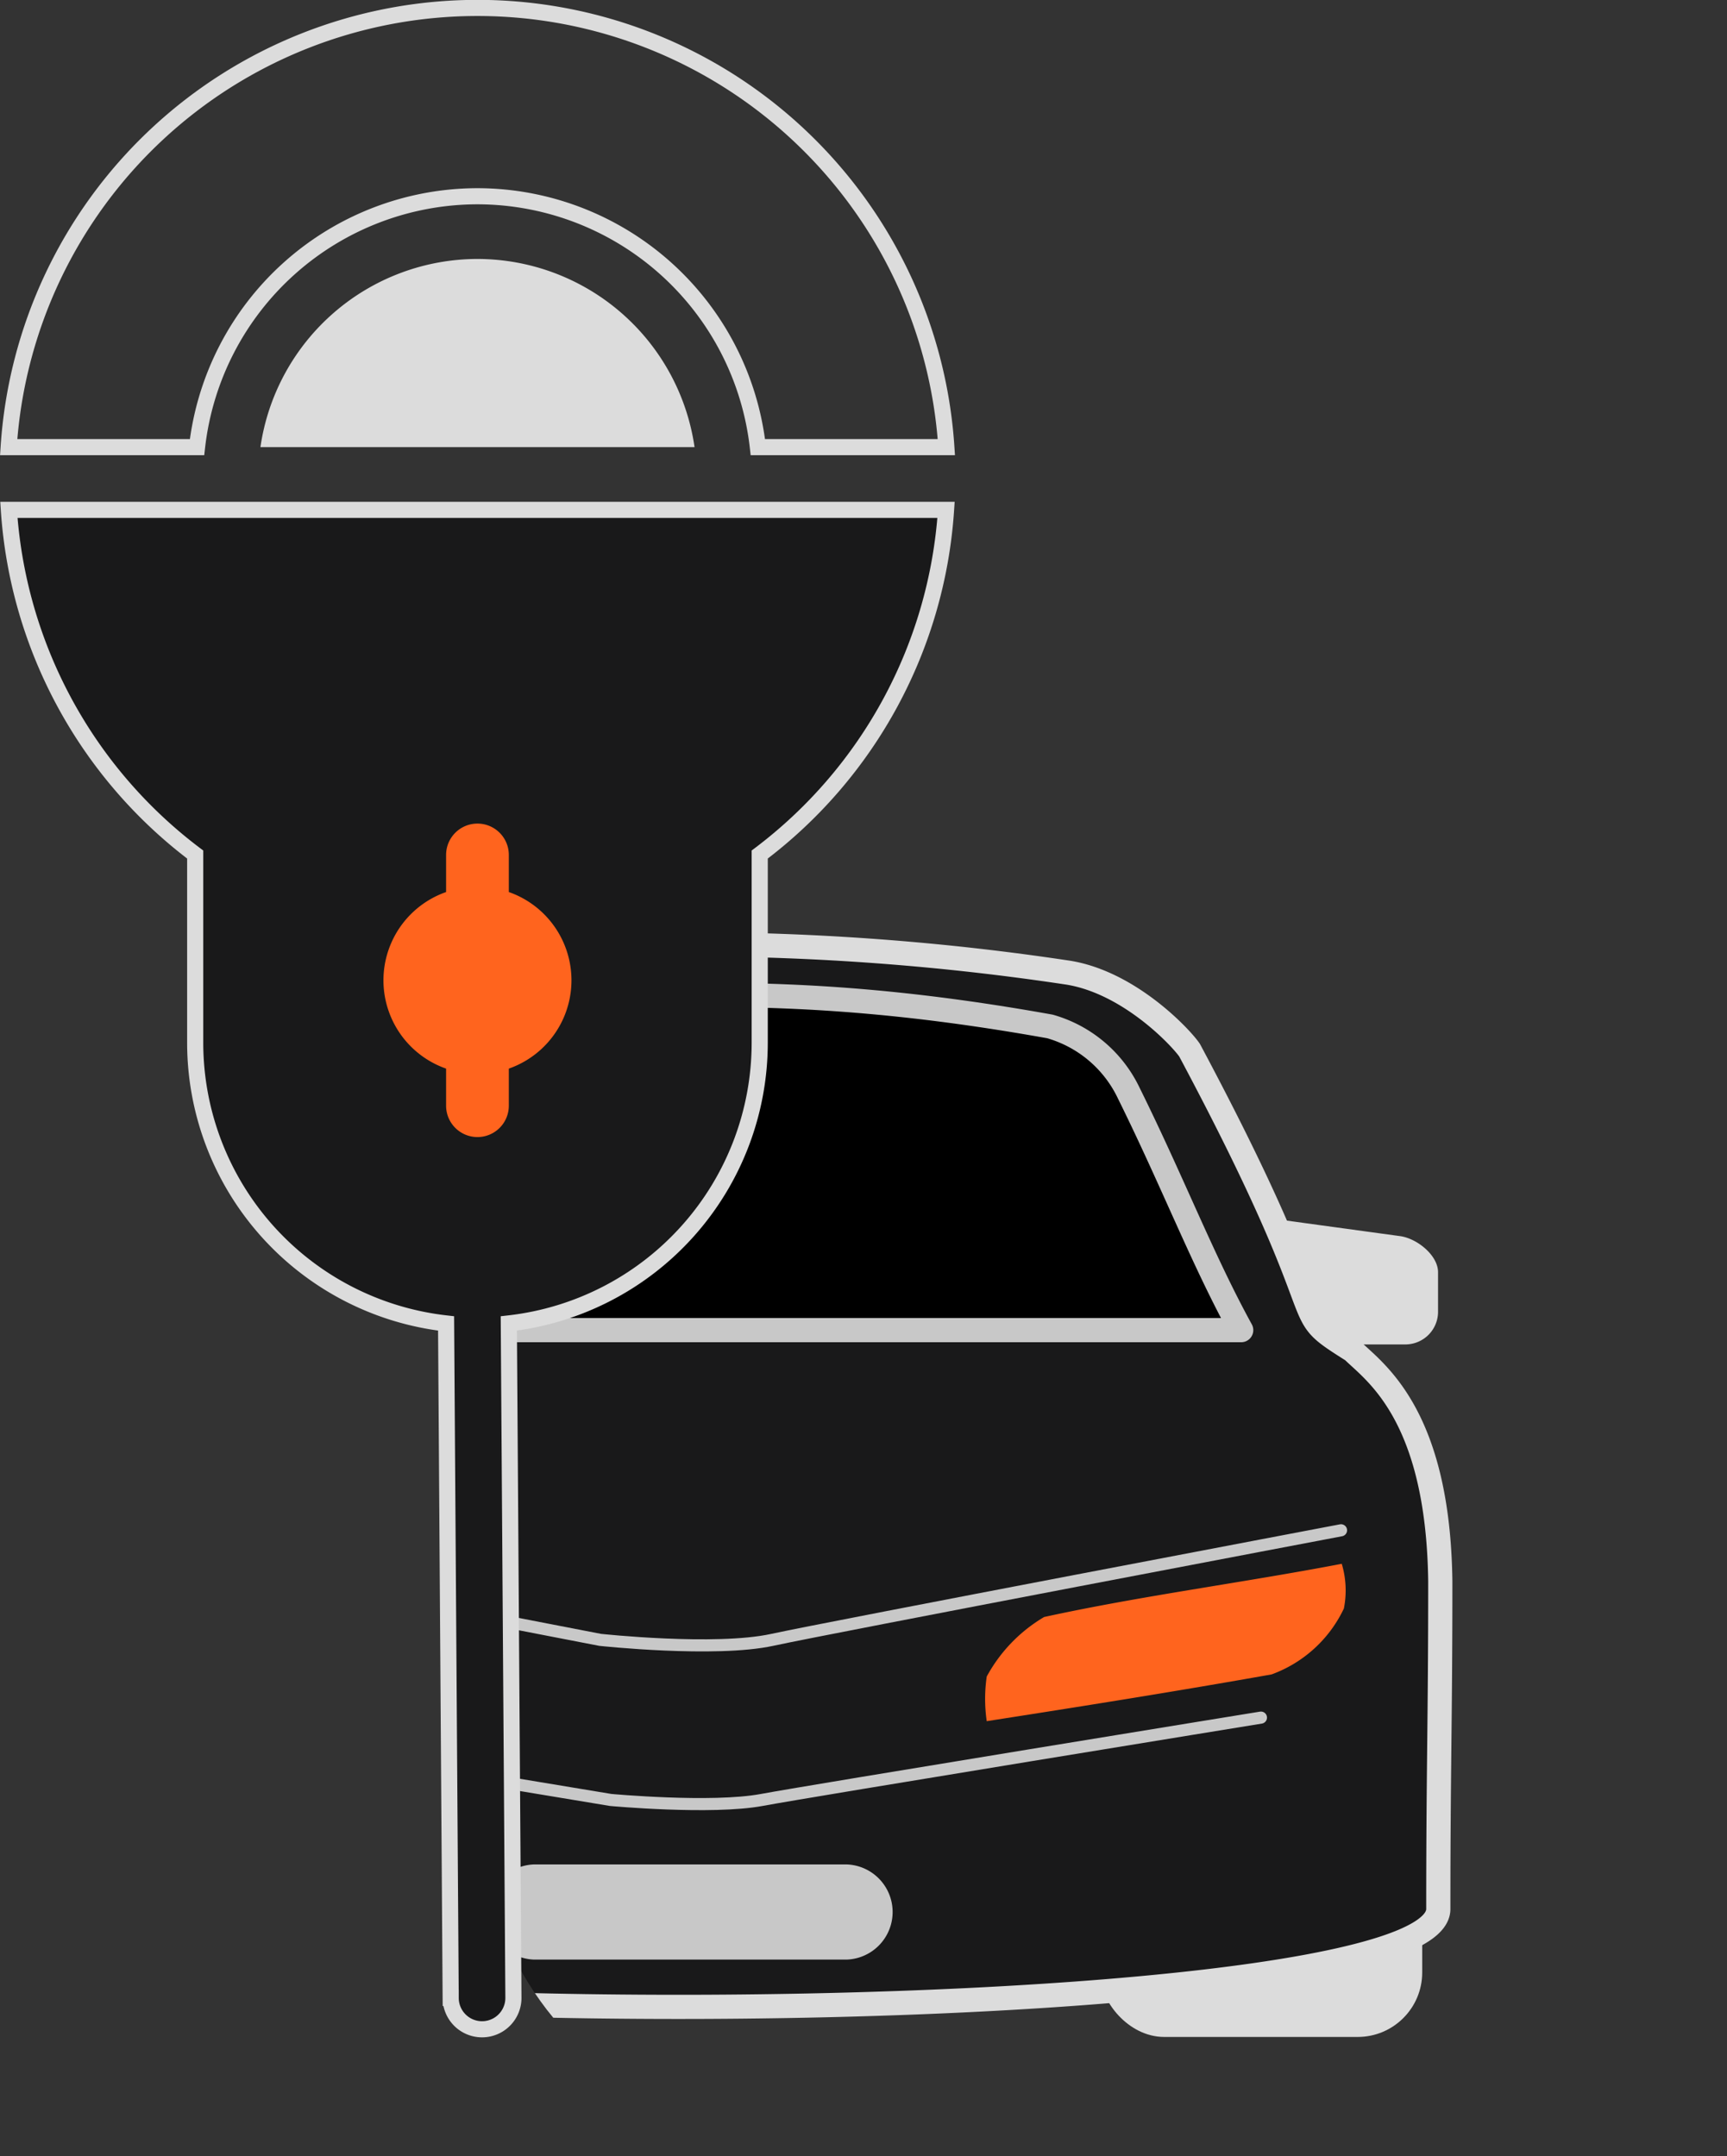<svg xmlns="http://www.w3.org/2000/svg" xmlns:xlink="http://www.w3.org/1999/xlink" width="107.091" height="133.694" viewBox="0 0 107.091 133.694"><rect x="0" y="0" width="107.091" height="133.694" fill="#333333" stroke="none"/><defs><clipPath id="a"><path d="M0,0H63V94S4.8,118.741-10.945,95.241,0,0,0,0Z" transform="translate(244 3468)" fill="#fff"/></clipPath></defs><g transform="translate(0.534 0.5)"><g transform="translate(-200.444 -3440.18)" clip-path="url(#a)"><g transform="translate(-710.052 27.051)"><g transform="translate(909.683 3471.186)"><path d="M-5381.136-9822.116l-7.846-2.735-6.1-2.127" transform="translate(5402.858 9839.143)" fill="none" stroke="#dcdcdc" stroke-linecap="round" stroke-linejoin="round" stroke-width="3"/><path d="M-5394.247-9826.692l-.471-.16-.366-.126" transform="translate(5410.576 9841.896)" fill="none" stroke="#dcdcdc" stroke-linecap="round" stroke-linejoin="round" stroke-width="3"/><g transform="translate(-3.879)"><g transform="translate(0)"><path d="M-5376.931-9820.624l-10.211-3.574-7.942-2.78" transform="translate(5402.093 9840.285)" fill="none" stroke="#dcdcdc" stroke-linecap="round" stroke-linejoin="round" stroke-width="3"/><rect width="20" height="12" rx="4" transform="translate(1.731 55.753)" fill="#dcdcdc"/><rect width="20" height="12" rx="4" transform="translate(72.349 55.753)" fill="#dcdcdc"/><path d="M108.007,22.141l9.624,1.318c1.055.132,2.373,1.186,2.373,2.241v2.5a2.028,2.028,0,0,1-1.977,1.977h-5.669A75.918,75.918,0,0,1,108.007,22.141Z" transform="translate(-26.673 -5.367)" fill="#dcdcdc" fill-rule="evenodd"/><path d="M2.3,59.571c0-8.636-.247-11.673-.123-20.309C2.3,28.9,6.62,25.937,7.484,24.95c4.26-2.067,3.463-5.776,10.116-18.63.493-.74,3.7-4.195,7.649-4.812a157.135,157.135,0,0,1,46.88,0c3.824.617,7.032,4.071,7.526,4.812,9.721,18.211,5.676,15.823,10.116,18.63,1.356,1.332,5.3,3.948,5.428,14.312,0,8.636-.123,11.673-.123,20.309C95.076,67.49,2.3,67.831,2.3,59.571Z" transform="translate(-1.729 0.25)" fill="#19191a" stroke="#dcdcdc" stroke-width="1.5" fill-rule="evenodd"/><path d="M120,22.141l-9.624,1.318c-1.055.132-2.373,1.187-2.373,2.241v2.5a2.028,2.028,0,0,0,1.977,1.978h5.669A75.923,75.923,0,0,0,120,22.141Z" transform="translate(-108.007 -5.367)" fill="#dcdcdc" fill-rule="evenodd"/><path d="M28.845,8.971A7.532,7.532,0,0,0,24.138,13.1c-1.686,4.842-4.332,9.946-6.027,14.706H85.5C83.1,23.437,81.291,18.695,78.524,13.1a7.765,7.765,0,0,0-4.881-4.125C58.069,6.182,46.638,6.577,28.845,8.971Z" transform="translate(-4.376 -3.882)" stroke="#c8c8c8" stroke-linecap="round" stroke-linejoin="round" stroke-width="1.5" fill-rule="evenodd"/><path d="M2.952,0h19.4a2.952,2.952,0,0,1,0,5.9H2.952a2.952,2.952,0,0,1,0-5.9Z" transform="translate(34.314 57.056)" fill="#c8c8c8"/><path d="M-5915.37-11800.929l30.931,5.127s6.262.579,9.373,0,30.953-5.106,30.953-5.106" transform="translate(5926.462 11848.859)" fill="none" stroke="#c8c8c8" stroke-linecap="round" stroke-linejoin="round" stroke-width="0.75"/><path d="M-5915.37-11800.929l35.241,6.821s7.135.771,10.68,0,35.267-6.794,35.267-6.794" transform="translate(5921.497 11837.237)" fill="none" stroke="#c8c8c8" stroke-linecap="round" stroke-linejoin="round" stroke-width="0.75"/><path d="M9.65,51.839c6.2,1.186,12.392,1.977,18.456,3.3a9.6,9.6,0,0,1,3.559,3.691,9.629,9.629,0,0,1,0,2.768c-5.932-.923-11.733-1.846-17.665-2.9a7.979,7.979,0,0,1-4.482-4.087A5.749,5.749,0,0,1,9.65,51.839Z" transform="translate(-3.591 -13.426)" fill="#ff641e" fill-rule="evenodd"/><path d="M31.547,51.839c-6.2,1.186-12.392,1.977-18.456,3.3a9.6,9.6,0,0,0-3.559,3.691,9.629,9.629,0,0,0,0,2.768c5.932-.923,11.733-1.846,17.665-2.9a7.979,7.979,0,0,0,4.482-4.087A5.749,5.749,0,0,0,31.547,51.839Z" transform="translate(55.813 -13.426)" fill="#ff641e" fill-rule="evenodd"/><path d="M.613,9.284A5.976,5.976,0,0,1,0,6.638V6A6,6,0,0,1,6,0H9a6,6,0,0,1,6,6v.638a5.976,5.976,0,0,1-.613,2.645Z" transform="translate(18.248 13.246)" fill="#fafafa" stroke="#656f75" stroke-linecap="round" stroke-linejoin="round" stroke-width="1.5"/><ellipse cx="4.5" cy="4" rx="4.5" ry="4" transform="translate(21.134 7.268)" fill="#ff641e"/><path d="M-5393.286-9826.331l-1.012-.364-.787-.283" transform="translate(5412.114 9843.79)" fill="none" stroke="#dcdcdc" stroke-linecap="round" stroke-linejoin="round" stroke-width="3"/></g></g></g><g transform="translate(926.805 3477.317)"><path d="M.636,8A5.449,5.449,0,0,1,5.447,0h.311a5.449,5.449,0,0,1,4.811,8Z" transform="translate(0 5.143)" fill="#c8c8c8" stroke="#656f75" stroke-linecap="round" stroke-linejoin="round" stroke-width="1.5"/><ellipse cx="3.879" cy="3.448" rx="3.879" ry="3.448" transform="translate(1.724 0)" fill="#c8c8c8"/></g></g></g><g transform="translate(-17.051 -7)"><g transform="translate(17.051 7)"><path d="M46.124,18.669A17.524,17.524,0,0,1,63.512,34.227H75.2a29.135,29.135,0,0,0-58.146,0H28.735A17.525,17.525,0,0,1,46.124,18.669Z" transform="translate(-17.051 -7)" fill="none" stroke="#dcdcdc" stroke-width="1"/><path d="M38.538,15A13.62,13.62,0,0,0,25.08,26.669H52A13.62,13.62,0,0,0,38.538,15Z" transform="translate(-9.465 0.558)" fill="#dcdcdc"/><path d="M28.613,44.373V56.062A17.524,17.524,0,0,0,44.171,73.45l.285,41.824a1.945,1.945,0,0,0,3.89,0L48.061,73.45A17.524,17.524,0,0,0,63.619,56.062V44.373A29.184,29.184,0,0,0,75.173,23H17.059A29.185,29.185,0,0,0,28.613,44.373Z" transform="translate(-17.043 8.116)" fill="#19191a" stroke="#dcdcdc" stroke-width="1"/></g></g><path d="M44.171,46.7v-2.3a1.945,1.945,0,1,1,3.89,0v2.3a5.8,5.8,0,0,1,0,10.949v2.3a1.945,1.945,0,1,1-3.89,0v-2.3a5.8,5.8,0,0,1,0-10.949Z" transform="translate(-17.043 8.115)" fill="#ff641e"/></g></svg>